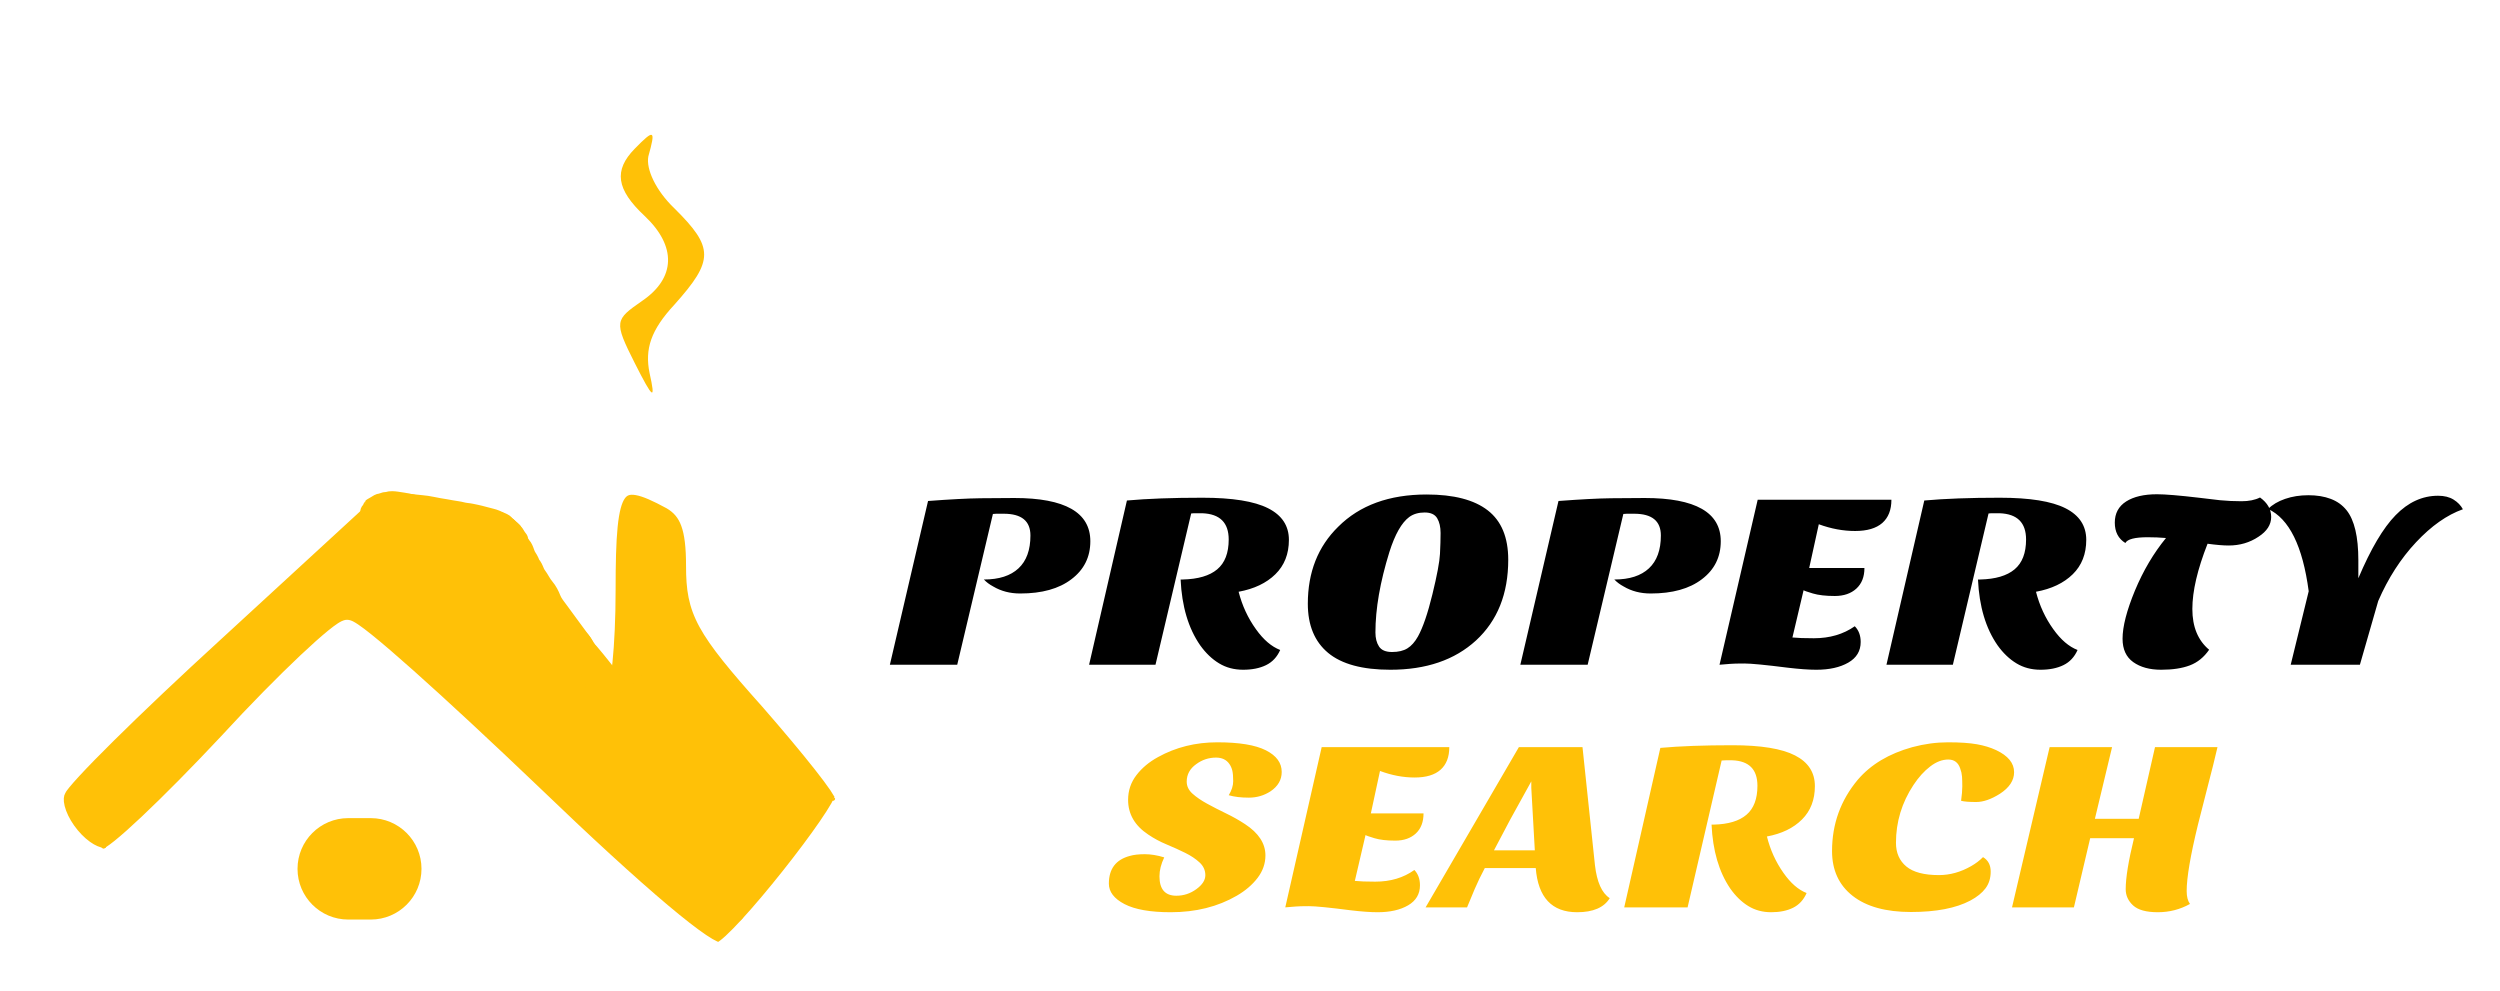 <svg width="580" height="230" viewBox="0 0 580 230" fill="none" xmlns="http://www.w3.org/2000/svg">
<g clip-path="url(#clip0_22_1633)">
<rect width="580" height="230" fill="white"/>
<g clip-path="url(#clip1_22_1633)" filter="url(#filter0_d_22_1633)">
<mask id="mask0_22_1633" style="mask-type:luminance" maskUnits="userSpaceOnUse" x="0" y="19" width="580" height="211">
<path d="M580 19H0V230H580V19Z" fill="white"/>
</mask>
<g mask="url(#mask0_22_1633)">
<path d="M580 19H0V230H580V19Z" fill="white"/>
<mask id="mask1_22_1633" style="mask-type:luminance" maskUnits="userSpaceOnUse" x="0" y="9" width="576" height="221">
<path d="M0.5 9.833H574.707V229.424H0.5V9.833Z" fill="white" stroke="white"/>
</mask>
<g mask="url(#mask1_22_1633)">
<path d="M147.253 30.51C142.364 35.51 142.939 39.922 149.554 46.099C157.032 53.157 156.744 60.511 148.979 65.805C142.652 70.216 142.364 70.51 147.253 80.216C151.567 88.746 152.143 89.04 150.705 82.57C149.554 76.981 150.992 72.57 156.457 66.687C165.66 56.393 165.66 53.452 156.457 44.334C152.143 40.216 149.842 35.216 150.417 32.275C152.143 26.098 151.855 25.804 147.253 30.51Z" fill="#FFC107"/>
<path d="M95.427 116.941L84.913 114.057L51.665 144.63L51.66 144.634C42.186 153.295 33.366 161.656 26.779 168.173C23.483 171.433 20.761 174.217 18.801 176.339C17.819 177.402 17.047 178.279 16.495 178.955C15.959 179.612 15.76 179.927 15.722 179.987C15.717 179.996 15.714 179.999 15.715 179.997L15.649 180.15L15.562 180.292C15.315 180.697 15.148 181.513 15.488 182.884C15.818 184.211 16.555 185.742 17.596 187.217C18.633 188.685 19.896 189.989 21.178 190.904C22.334 191.729 23.35 192.13 24.137 192.215C24.206 192.176 24.292 192.125 24.399 192.057C24.853 191.77 25.484 191.307 26.294 190.654C27.905 189.355 30.046 187.446 32.581 185.054C37.638 180.283 44.142 173.706 50.875 166.527C57.664 159.142 64.244 152.486 69.359 147.663C71.912 145.255 74.126 143.28 75.832 141.895C76.68 141.206 77.442 140.629 78.081 140.213C78.398 140.007 78.731 139.809 79.06 139.654C79.313 139.535 79.866 139.29 80.529 139.29C81.291 139.29 81.946 139.624 82.201 139.755C82.579 139.949 82.989 140.205 83.406 140.488C84.249 141.057 85.312 141.864 86.546 142.856C89.024 144.847 92.34 147.7 96.251 151.184C104.081 158.158 114.385 167.738 125.325 178.189L125.331 178.196C137.538 189.945 147.776 199.315 155.231 205.589C158.967 208.733 161.954 211.058 164.116 212.511C165.208 213.245 166.007 213.701 166.541 213.937C166.55 213.94 166.559 213.944 166.567 213.948C166.619 213.912 166.677 213.87 166.741 213.823C167.082 213.567 167.509 213.208 168.021 212.737C169.044 211.798 170.302 210.511 171.722 208.964C174.557 205.875 177.935 201.859 181.183 197.77C184.432 193.681 187.524 189.555 189.793 186.25C190.931 184.593 191.837 183.178 192.45 182.095C192.728 181.603 192.926 181.214 193.055 180.923C192.877 180.606 192.605 180.173 192.228 179.619C191.398 178.4 190.17 176.758 188.619 174.79C185.527 170.864 181.245 165.754 176.518 160.334C168.939 151.852 164.43 146.429 161.867 141.734C159.193 136.838 158.661 132.788 158.661 127.276C158.661 122.938 158.299 120.121 157.586 118.175C156.926 116.377 155.948 115.266 154.414 114.363C151.185 112.604 148.97 111.636 147.421 111.359C146.687 111.229 146.27 111.287 146.038 111.366C145.844 111.432 145.624 111.562 145.364 111.931C144.733 112.825 144.144 114.712 143.783 118.345C143.431 121.869 143.322 126.616 143.322 132.864C143.322 139.396 143.032 145.362 142.591 149.724C142.372 151.892 142.109 153.731 141.808 155.065C141.662 155.714 141.48 156.362 141.24 156.898C141.124 157.155 140.935 157.523 140.633 157.864C140.349 158.183 139.678 158.792 138.625 158.792C136.295 158.792 134.081 157.426 132.284 155.856C130.403 154.211 128.576 151.986 126.983 149.542C123.844 144.728 121.273 138.527 121.273 133.453C121.273 130.937 121.087 129.265 120.595 127.975C120.142 126.787 119.363 125.761 117.799 124.704C116.163 123.599 113.727 122.505 110.035 121.246C106.365 119.995 101.612 118.633 95.427 116.941ZM193.243 181.294C193.242 181.292 193.241 181.289 193.24 181.286C193.248 181.312 193.251 181.315 193.243 181.294Z" fill="#FFC107"/>
<path d="M23.941 192.312C23.941 192.313 23.95 192.31 23.969 192.301M95.427 116.941L84.913 114.057L51.665 144.63L51.66 144.634C42.186 153.295 33.366 161.656 26.779 168.173C23.483 171.433 20.761 174.217 18.801 176.339C17.819 177.402 17.047 178.279 16.495 178.955C15.959 179.612 15.76 179.927 15.722 179.987C15.717 179.996 15.714 179.999 15.715 179.997L15.649 180.15L15.562 180.292C15.315 180.697 15.148 181.513 15.488 182.884C15.818 184.211 16.555 185.742 17.596 187.217C18.633 188.685 19.896 189.989 21.178 190.904C22.334 191.729 23.35 192.13 24.137 192.215C24.206 192.176 24.292 192.125 24.399 192.057C24.853 191.77 25.484 191.307 26.294 190.654C27.905 189.355 30.046 187.446 32.581 185.054C37.638 180.283 44.142 173.706 50.875 166.527C57.664 159.142 64.244 152.486 69.359 147.663C71.912 145.255 74.126 143.28 75.832 141.895C76.68 141.206 77.442 140.629 78.081 140.213C78.398 140.007 78.731 139.809 79.06 139.654C79.313 139.535 79.866 139.29 80.529 139.29C81.291 139.29 81.946 139.624 82.201 139.755C82.579 139.949 82.989 140.205 83.406 140.488C84.249 141.057 85.312 141.864 86.546 142.856C89.024 144.847 92.34 147.7 96.251 151.184C104.081 158.158 114.385 167.738 125.325 178.189L125.331 178.196C137.538 189.945 147.776 199.315 155.231 205.589C158.967 208.733 161.954 211.058 164.116 212.511C165.208 213.245 166.007 213.701 166.541 213.937C166.55 213.94 166.559 213.944 166.567 213.948C166.619 213.912 166.677 213.87 166.741 213.823C167.082 213.567 167.509 213.208 168.021 212.737C169.044 211.798 170.302 210.511 171.722 208.964C174.557 205.875 177.935 201.859 181.183 197.77C184.432 193.681 187.524 189.555 189.793 186.25C190.931 184.593 191.837 183.178 192.45 182.095C192.728 181.603 192.926 181.214 193.055 180.923C192.877 180.606 192.605 180.173 192.228 179.619C191.398 178.4 190.17 176.758 188.619 174.79C185.527 170.864 181.245 165.754 176.518 160.334C168.939 151.852 164.43 146.429 161.867 141.734C159.193 136.838 158.661 132.788 158.661 127.276C158.661 122.938 158.299 120.121 157.586 118.175C156.926 116.377 155.948 115.266 154.414 114.363C151.185 112.604 148.97 111.636 147.421 111.359C146.687 111.229 146.27 111.287 146.038 111.366C145.844 111.432 145.624 111.562 145.364 111.931C144.733 112.825 144.144 114.712 143.783 118.345C143.431 121.869 143.322 126.616 143.322 132.864C143.322 139.396 143.032 145.362 142.591 149.724C142.372 151.892 142.109 153.731 141.808 155.065C141.662 155.714 141.48 156.362 141.24 156.898C141.124 157.155 140.935 157.523 140.633 157.864C140.349 158.183 139.678 158.792 138.625 158.792C136.295 158.792 134.081 157.426 132.284 155.856C130.403 154.211 128.576 151.986 126.983 149.542C123.844 144.728 121.273 138.527 121.273 133.453C121.273 130.937 121.087 129.265 120.595 127.975C120.142 126.787 119.363 125.761 117.799 124.704C116.163 123.599 113.727 122.505 110.035 121.246C106.365 119.995 101.612 118.633 95.427 116.941ZM193.243 181.294C193.242 181.292 193.241 181.289 193.24 181.286C193.248 181.312 193.251 181.315 193.243 181.294Z" stroke="#FFC107"/>
<path d="M69.025 197.571V197.571C69.025 204.068 74.293 209.336 80.791 209.336H83.406H86.02C92.518 209.336 97.786 204.068 97.786 197.571V197.571V197.571C97.786 191.073 92.519 185.806 86.021 185.806H83.406H80.79C74.293 185.806 69.025 191.073 69.025 197.571V197.571Z" fill="#FFC107"/>
<path d="M145.157 117.003C144.273 117.102 144.625 119.289 144.625 119.937C144.625 121.075 144.448 122.106 144.448 123.226C144.448 124.323 143.917 125.412 143.917 126.516C143.917 127.583 143.917 128.65 143.917 129.717C143.917 130.616 144.271 131.538 144.271 132.472C144.271 133.481 144.448 134.476 144.448 135.406C144.448 137.581 144.271 139.568 144.271 141.718" stroke="#FFC107" stroke-linecap="square"/>
<path d="M165.571 212.663C165.127 212.574 164.7 211.859 164.449 211.534C164.13 211.122 163.827 210.578 163.398 210.275C162.894 209.919 162.517 209.332 162.097 208.887C161.923 208.702 161.703 208.562 161.554 208.371C161.452 208.239 161.256 208.047 161.118 207.951C160.904 207.802 160.768 207.614 160.589 207.435C160.416 207.26 160.164 207.108 160.039 206.889C159.974 206.775 159.725 206.603 159.621 206.498C159.422 206.298 159.125 206.174 158.895 206.014C158.674 205.861 158.54 205.674 158.302 205.548C158.103 205.442 157.777 205.196 157.655 205.014C157.545 204.848 157.194 204.66 157.019 204.562C156.736 204.401 156.525 204.134 156.258 203.948C155.186 203.203 154.182 202.232 153.235 201.316C153.029 201.116 152.766 200.812 152.513 200.67C152.312 200.558 152.183 200.3 151.966 200.204C151.731 200.099 151.501 199.753 151.291 199.587C150.996 199.355 150.751 199.064 150.44 198.848C150.181 198.668 149.925 198.466 149.697 198.253C149.436 198.01 149.112 197.858 148.843 197.622C148.359 197.197 147.808 196.84 147.288 196.46C146.86 196.146 146.461 195.736 146.045 195.395C145.79 195.185 145.503 194.964 145.28 194.72C145.119 194.544 144.771 194.214 144.551 194.121C144.364 194.042 144.112 193.709 143.958 193.555C143.773 193.369 143.576 193.211 143.411 193.009C143.04 192.554 142.569 192.16 142.157 191.747C141.427 191.014 140.724 190.259 139.969 189.581C139.149 188.844 138.179 188.271 137.396 187.486C137.063 187.151 136.678 186.894 136.335 186.55C135.943 186.156 135.549 185.805 135.145 185.42C134.715 185.01 134.275 184.619 133.855 184.197C133.672 184.014 133.447 183.811 133.244 183.645C133.069 183.501 132.875 183.259 132.701 183.146C132.356 182.922 131.959 182.485 131.708 182.16C131.566 181.978 131.361 181.816 131.189 181.644C131.037 181.491 130.691 181.298 130.593 181.13C130.366 180.744 129.893 180.471 129.581 180.159C129.29 179.866 128.987 179.591 128.698 179.301C128.55 179.153 128.362 179.036 128.212 178.885C128.125 178.797 127.863 178.631 127.812 178.541C127.708 178.359 127.269 177.95 127.104 177.867" stroke="#FFC107" stroke-linecap="square"/>
<path d="M166.021 210.865C167.597 210.865 168.234 208.658 169.444 207.714C169.929 207.336 170.407 206.858 170.715 206.333C170.913 205.996 171.393 205.751 171.556 205.383C171.867 204.682 172.498 203.442 173.086 202.97C173.456 202.674 173.594 202.168 173.96 201.882C174.296 201.621 174.663 201.306 174.874 200.924C175.301 200.153 176.201 199.723 176.623 198.877C177.328 197.461 178.578 196.018 179.746 194.962C180.716 194.086 182.083 193.016 182.627 191.787C182.96 191.034 183.591 190.338 183.8 189.603C183.889 189.29 184.476 189.145 184.521 188.79C184.549 188.557 184.983 188.189 185.103 187.978C185.91 186.56 186.932 185.253 187.984 184.08C188.489 183.516 189.098 182.86 189.441 182.212C189.754 181.616 190.341 181.201 190.638 180.603" stroke="#FFC107" stroke-linecap="square"/>
<path d="M168.353 211.303C168.942 210.777 169.677 210.417 170.279 209.874C170.814 209.39 171.656 209.205 171.994 208.526" stroke="#FFC107" stroke-linecap="square"/>
<path d="M170.828 208.526C170.88 208.003 171.778 206.633 172.204 206.366C172.518 206.168 172.993 205.617 173.191 205.31C173.335 205.086 173.522 204.968 173.742 204.839C173.94 204.721 173.917 204.399 174.114 204.286C174.724 203.936 175.278 203.147 175.602 202.532C175.881 202.004 176.164 201.254 176.573 200.843C177.535 199.877 178.273 198.65 179.244 197.675C180.219 196.697 180.859 195.42 181.72 194.459C182.282 193.832 182.546 192.944 183.096 192.331C183.453 191.933 184.097 191.264 184.237 190.772C184.291 190.582 184.695 190.229 184.811 190.025C184.996 189.701 185.23 189.438 185.426 189.083C185.548 188.864 185.925 188.216 186.122 188.092C186.365 187.94 186.419 187.5 186.632 187.328C186.752 187.232 187.096 186.697 187.134 186.524C187.204 186.208 187.584 185.912 187.79 185.647C188.235 185.073 188.64 184.298 189.149 183.787C189.61 183.325 190.18 182.533 190.493 181.985C190.762 181.511 190.891 180.55 191.366 180.311" stroke="#FFC107" stroke-linecap="square"/>
<path d="M189.788 178.794C189.788 178.376 189.672 177.791 189.407 177.449C189.125 177.085 188.981 176.557 188.692 176.234C188.181 175.664 188.031 174.906 187.535 174.38C187.384 174.219 187.423 173.956 187.261 173.794C187.128 173.66 186.989 173.522 186.892 173.351C186.67 172.96 186.441 172.565 186.141 172.227C185.763 171.8 185.336 170.962 184.854 170.72" stroke="#FFC107" stroke-linecap="square"/>
<path d="M184.639 173.196C184.246 173.117 184.129 172.615 183.829 172.442C183.594 172.308 183.258 171.917 183.054 171.712C182.649 171.306 182.177 170.872 181.695 170.564C181.438 170.4 181.036 170.183 180.885 169.918C180.745 169.673 180.511 169.464 180.372 169.212C180.23 168.956 180.203 168.551 180.026 168.351C179.654 167.93 179.618 167.103 179.335 166.574C179.057 166.055 178.733 165.33 178.31 164.906C177.859 164.453 177.378 163.996 177.016 163.452C176.641 162.887 176.117 162.166 175.628 161.675C175.347 161.394 175.162 161.067 174.925 160.76C174.668 160.429 174.246 160.158 174.126 159.737C173.914 158.992 173.154 158.351 172.839 157.638C172.592 157.082 172.075 156.436 171.658 155.969C171.298 155.565 170.846 154.967 170.586 154.509C170.246 153.913 169.659 153.344 169.191 152.847C168.93 152.569 168.737 152.224 168.494 151.926C168.278 151.66 167.955 151.342 167.797 151.064C167.422 150.406 166.694 149.862 166.426 149.162C166.219 148.622 165.674 148.177 165.305 147.757C165.041 147.456 164.842 147.06 164.578 146.77C164.165 146.314 163.664 145.736 163.398 145.202" stroke="#FFC107" stroke-linecap="square"/>
<path d="M145.757 143.877C145.092 143.877 144.152 144.85 144.152 145.488C144.152 146.264 144.523 146.961 144.523 147.718C144.523 149.49 143.412 151.082 143.412 152.86C143.412 153.685 142.845 154.42 142.794 155.275C142.776 155.599 142.475 156.076 142.417 156.453C142.351 156.884 142.054 157.402 142.054 157.815C142.054 158.571 141.483 159.676 141.162 160.355C140.934 160.838 140.645 161.27 140.422 161.717C140.263 162.035 139.832 162.06 139.832 162.461" stroke="#FFC107" stroke-linecap="square"/>
<path d="M160.694 145.488C160.694 143.561 159.83 141.856 159.83 139.913C159.83 139.48 159.583 139.157 159.583 138.736C159.583 138.497 159.451 137.577 159.274 137.435C158.967 137.189 159.022 136.604 158.781 136.314C158.578 136.07 158.348 135.332 158.348 135.02C158.348 134.589 157.995 134.146 157.978 133.691C157.962 133.261 157.754 132.748 157.731 132.356C157.678 131.443 157.484 130.698 157.484 129.727C157.484 128.733 157.361 127.74 157.361 126.719C157.361 125.775 157.731 124.934 157.731 123.994C157.731 123.548 157.855 123.152 157.855 122.693C157.855 122.388 157.89 121.715 157.704 121.481C157.471 121.189 157.474 120.841 157.299 120.525C157.172 120.294 156.867 119.663 156.867 119.41C156.867 117.957 154.939 116.871 153.905 116.223C153.229 115.799 152.8 114.987 151.998 114.757C151.684 114.667 151.373 114.268 151.004 114.268C150.667 114.268 150.319 113.896 149.893 113.896C149.1 113.896 148.219 113.649 147.362 113.649C146.606 113.649 145.634 114.34 145.634 115.135" stroke="#FFC107" stroke-linecap="square"/>
<path d="M127.109 176.7C125.799 176.081 124.376 175.514 123.233 174.622C122.973 174.418 122.591 174.156 122.306 173.972C122.028 173.793 121.767 173.595 121.497 173.392C121.186 173.157 120.927 172.792 120.597 172.597C120.175 172.348 119.879 171.903 119.457 171.653C119.123 171.456 118.727 171.057 118.444 170.772C118.195 170.522 117.831 170.163 117.666 169.874C117.546 169.662 116.939 168.857 116.689 168.857" stroke="#FFC107" stroke-linecap="square"/>
<path d="M118.888 169.919C118.458 169.487 118.021 169.058 117.622 168.658C117.189 168.223 116.348 167.966 116.039 167.423C115.908 167.194 115.542 166.897 115.324 166.733C115.089 166.556 114.928 166.227 114.732 165.997C114.352 165.553 113.895 164.848 113.393 164.568C112.869 164.276 112.502 163.714 111.969 163.447C111.34 163.131 110.875 162.403 110.259 162.094C109.99 161.959 109.669 161.613 109.476 161.377C109.162 160.991 108.684 160.75 108.323 160.424C107.811 159.961 107.247 159.528 106.74 159.071C105.558 158.003 104.188 157.236 102.968 156.234C102.641 155.965 102.302 155.743 102.001 155.458C101.864 155.329 101.553 155.165 101.386 155.068C101.236 154.981 101.165 154.845 101.019 154.764C100.703 154.587 100.477 154.262 100.165 154.087C99.797 153.882 99.365 153.594 99.066 153.293C98.786 153.013 98.415 152.786 98.175 152.476C98.006 152.259 97.68 152.099 97.542 151.863C97.204 151.287 96.422 151.034 96.112 150.475C95.976 150.229 95.632 150.105 95.525 149.862C95.439 149.667 95.111 149.407 94.937 149.267C94.402 148.838 93.787 148.235 93.164 147.86" stroke="#FFC107" stroke-linecap="square"/>
<g filter="url(#filter1_d_22_1633)">
<g filter="url(#filter2_d_22_1633)">
<path d="M277.07 176.491C277.757 175.365 278.101 174.277 278.101 173.227C278.101 172.176 278.032 171.361 277.897 170.78C277.754 170.194 277.525 169.677 277.21 169.232C276.523 168.252 275.493 167.762 274.12 167.762C272.424 167.762 270.889 168.27 269.516 169.285C268.049 170.334 267.316 171.687 267.316 173.341C267.316 174.391 267.763 175.321 268.658 176.13C269.552 176.934 270.686 177.711 272.059 178.462C273.433 179.213 274.896 179.964 276.448 180.715C278.008 181.466 279.474 182.293 280.848 183.196C284.003 185.261 285.58 187.681 285.58 190.455C285.58 192.333 284.976 194.069 283.766 195.665C282.55 197.26 280.937 198.642 278.927 199.809C274.527 202.36 269.419 203.637 263.603 203.637C258.889 203.637 255.319 203.009 252.894 201.753C250.469 200.492 249.256 198.905 249.256 196.993C249.256 193.573 250.88 191.432 254.128 190.57C255.043 190.306 256.199 190.174 257.594 190.174C258.996 190.174 260.498 190.42 262.101 190.913C261.364 192.45 260.995 193.913 260.995 195.304C260.995 198.307 262.301 199.809 264.913 199.809C266.608 199.809 268.153 199.301 269.548 198.287C270.943 197.272 271.641 196.193 271.641 195.048C271.641 193.905 271.193 192.919 270.299 192.092C269.412 191.265 268.303 190.523 266.973 189.866C265.642 189.209 264.211 188.561 262.68 187.921C261.149 187.288 259.718 186.519 258.388 185.616C255.276 183.551 253.72 180.867 253.72 177.565C253.72 175.423 254.36 173.517 255.641 171.845C256.921 170.173 258.592 168.775 260.652 167.648C264.773 165.36 269.362 164.216 274.42 164.216C279.485 164.216 283.241 164.835 285.688 166.073C288.134 167.311 289.357 168.983 289.357 171.088C289.357 172.924 288.488 174.426 286.75 175.594C285.24 176.568 283.57 177.054 281.738 177.054C279.907 177.054 278.351 176.866 277.07 176.491ZM320.134 193.834C320.999 194.738 321.432 195.923 321.432 197.389C321.432 199.413 320.516 200.962 318.685 202.035C316.854 203.103 314.496 203.637 311.613 203.637C309.968 203.637 307.886 203.487 305.368 203.188C300.417 202.548 297.187 202.229 295.678 202.229C294.168 202.229 293.117 202.258 292.523 202.317C291.929 202.37 291.15 202.434 290.184 202.51L298.629 165.342H328.236C328.236 167.63 327.559 169.375 326.208 170.578C324.855 171.781 322.852 172.382 320.198 172.382C317.544 172.382 314.865 171.874 312.16 170.86L310.036 180.715H322.258C322.258 182.703 321.665 184.252 320.477 185.361C319.282 186.469 317.691 187.024 315.702 187.024C313.706 187.024 312.092 186.836 310.862 186.461C309.624 186.085 308.938 185.842 308.802 185.73L306.323 196.369C307.425 196.486 309.005 196.545 311.066 196.545C314.593 196.545 317.615 195.641 320.134 193.834ZM357.907 203.637C352.04 203.637 348.835 200.219 348.292 193.385H336.477C335.561 195.116 334.781 196.732 334.138 198.234L332.356 202.51H322.741L344.375 165.342H359.14L362.027 192.708C362.485 196.65 363.629 199.205 365.461 200.372C364.13 202.548 361.612 203.637 357.907 203.637ZM342.379 182.123L338.602 189.277H348.077L347.261 174.802V173.279L342.379 182.123ZM383.521 202.51H368.82L377.201 165.51C381.737 165.099 387.309 164.894 393.919 164.894C400.537 164.894 405.38 165.683 408.449 167.261C411.518 168.833 413.053 171.206 413.053 174.379C413.053 177.553 412.055 180.134 410.059 182.123C408.07 184.111 405.359 185.425 401.925 186.065C402.705 189.18 403.985 191.995 405.766 194.512C407.419 196.876 409.207 198.433 411.132 199.184C410.445 200.762 409.401 201.9 407.999 202.598C406.603 203.29 404.912 203.637 402.923 203.637C400.927 203.637 399.152 203.158 397.6 202.202C396.04 201.246 394.642 199.885 393.405 198.119C390.8 194.289 389.359 189.353 389.08 183.31H389.563C392.953 183.234 395.494 182.472 397.182 181.023C398.877 179.58 399.725 177.339 399.725 174.3C399.725 170.505 397.779 168.534 393.887 168.387H392.374C391.967 168.387 391.648 168.405 391.419 168.44L383.521 202.51ZM452.06 190.851C453.247 191.567 453.841 192.685 453.841 194.204C453.841 195.723 453.44 197.02 452.639 198.093C451.838 199.16 450.661 200.108 449.109 200.935C445.768 202.701 441.178 203.584 435.341 203.584C429.503 203.584 424.993 202.334 421.809 199.835C418.625 197.336 417.034 193.872 417.034 189.443C417.034 183.172 419.026 177.656 423.011 172.892C426.03 169.361 430.24 166.844 435.642 165.342C438.438 164.592 441.21 164.216 443.958 164.216C446.705 164.216 448.926 164.366 450.622 164.665C452.31 164.964 453.798 165.416 455.086 166.02C457.876 167.334 459.271 169.041 459.271 171.141C459.271 173.059 458.173 174.731 455.976 176.157C453.959 177.43 452.127 178.066 450.482 178.066C448.83 178.066 447.66 177.972 446.973 177.785C447.159 176.435 447.252 175.321 447.252 174.441C447.252 173.555 447.23 172.793 447.188 172.153C447.138 171.519 446.998 170.901 446.769 170.297C446.312 168.906 445.385 168.211 443.99 168.211C442.595 168.211 441.2 168.748 439.805 169.821C438.403 170.889 437.108 172.323 435.92 174.124C433.216 178.219 431.864 182.689 431.864 187.534C431.864 189.857 432.665 191.687 434.268 193.025C435.87 194.356 438.389 195.022 441.822 195.022C444.39 195.022 446.887 194.327 449.312 192.937C450.364 192.338 451.28 191.643 452.06 190.851ZM485.162 198.287C485.162 195.659 485.805 191.716 487.085 186.461H476.923L473.146 202.51H458.788L467.512 165.342H481.999L478.017 181.955H488.178L491.96 165.342H506.455C505.812 168.123 505.079 171.071 504.255 174.186L501.915 183.363C500.175 190.496 499.308 195.62 499.308 198.736C499.308 200.014 499.562 201.009 500.07 201.718C497.779 202.997 495.296 203.637 492.611 203.637C489.937 203.637 488.024 203.111 486.883 202.061C485.738 201.011 485.162 199.753 485.162 198.287Z" fill="#FFC107"/>
</g>
</g>
</g>
<path d="M159.062 155.764C158.915 155.633 158.708 155.476 158.5 155.464C158.456 155.462 158.392 155.431 158.351 155.412C158.305 155.392 158.237 155.385 158.19 155.372C158.146 155.359 158.064 155.347 158.028 155.318C157.988 155.287 157.873 155.284 157.845 155.249C157.801 155.194 157.68 155.189 157.619 155.155C157.526 155.103 157.416 155.094 157.321 155.048C157.175 154.979 157.012 154.939 156.861 154.883C156.756 154.846 156.652 154.796 156.544 154.772C156.476 154.757 156.367 154.714 156.305 154.678C156.125 154.57 155.889 154.557 155.706 154.453C155.621 154.404 155.47 154.351 155.374 154.341C155.275 154.33 155.183 154.263 155.083 154.248C154.987 154.233 154.888 154.189 154.793 154.162C154.641 154.12 154.468 154.075 154.325 154.007C154.251 153.972 154.144 153.96 154.081 153.91C154.023 153.863 153.902 153.864 153.857 153.806C153.842 153.788 153.796 153.781 153.773 153.778C153.742 153.772 153.702 153.731 153.665 153.718C153.602 153.696 153.53 153.658 153.463 153.648C153.323 153.629 153.188 153.543 153.052 153.535C152.933 153.528 152.807 153.422 152.685 153.422C152.64 153.422 152.539 153.398 152.499 153.376C152.444 153.345 152.379 153.35 152.321 153.325C152.221 153.28 152.126 153.233 152.021 153.198" stroke="white" stroke-width="0.1"/>
<path d="M142.585 152.823C142.605 152.821 142.671 152.694 142.677 152.664C142.687 152.624 142.739 152.587 142.755 152.534C142.768 152.488 142.819 152.452 142.847 152.403C142.87 152.364 142.933 152.309 142.969 152.28C143.004 152.252 143.024 152.179 143.062 152.149C143.101 152.118 143.131 152.089 143.165 152.046C143.239 151.954 143.346 151.89 143.437 151.84C143.543 151.781 143.675 151.759 143.769 151.684C143.834 151.633 143.995 151.531 144.083 151.531C144.141 151.531 144.193 151.474 144.252 151.474C144.298 151.474 144.394 151.461 144.439 151.441C144.493 151.417 144.585 151.44 144.645 151.437C144.7 151.434 144.767 151.418 144.832 151.418" stroke="white" stroke-width="0.1"/>
<path d="M142.678 152.598C142.759 152.598 142.841 152.478 142.898 152.426C142.985 152.348 143.093 152.267 143.165 152.177C143.29 152.02 143.442 151.896 143.623 151.793C143.721 151.736 143.806 151.67 143.904 151.615C143.943 151.593 144.04 151.588 144.064 151.559C144.074 151.546 144.228 151.512 144.251 151.512C144.355 151.512 144.499 151.485 144.598 151.457C144.65 151.442 144.712 151.437 144.766 151.437C144.818 151.437 144.868 151.4 144.925 151.4" stroke="white" stroke-width="0.1"/>
<path d="M142.791 152.617C142.841 152.611 142.882 152.522 142.907 152.49C142.951 152.435 143.006 152.398 143.049 152.351C143.093 152.302 143.141 152.257 143.188 152.209C143.207 152.19 143.222 152.162 143.24 152.14C143.247 152.131 143.294 152.079 143.307 152.075C143.369 152.057 143.423 151.974 143.474 151.934C143.528 151.893 143.63 151.871 143.671 151.821C143.714 151.767 143.787 151.754 143.831 151.709C143.881 151.66 143.996 151.61 144.064 151.587" stroke="white" stroke-width="0.1"/>
<path d="M145.244 151.586C145.244 151.481 144.635 151.512 144.532 151.512C144.404 151.512 144.28 151.53 144.149 151.53C144.084 151.53 144.036 151.538 143.98 151.551C143.94 151.559 143.775 151.602 143.765 151.624" stroke="white" stroke-width="0.1"/>
<path d="M145.618 151.699C145.554 151.695 145.483 151.641 145.422 151.623C145.375 151.61 145.313 151.568 145.262 151.568C145.122 151.568 144.989 151.512 144.841 151.512C144.538 151.512 144.236 151.512 143.933 151.512" stroke="white" stroke-width="0.1"/>
<path d="M157.322 156.416H158.145" stroke="#FFC107" stroke-width="0.1"/>
<path d="M155.105 156.226H157.829" stroke="#FFC107" stroke-width="0.1"/>
<path d="M151.049 153.819H152.099" stroke="#FFC107" stroke-width="0.1"/>
<path d="M151.647 153.591C151.568 153.591 151.476 153.552 151.404 153.52C151.363 153.502 151.315 153.512 151.273 153.493C151.233 153.476 151.162 153.464 151.119 153.46C151.005 153.451 150.824 153.406 150.726 153.348C150.663 153.31 150.578 153.313 150.509 153.287C150.455 153.267 150.397 153.235 150.337 153.235" stroke="#FFC107" stroke-width="0.1"/>
<path d="M152.246 153.928C152.093 153.873 151.945 153.788 151.797 153.723C151.695 153.676 151.589 153.638 151.489 153.591C151.441 153.568 151.361 153.519 151.31 153.516C151.223 153.511 151.133 153.432 151.048 153.404C150.917 153.36 150.781 153.347 150.651 153.306C150.453 153.244 150.245 153.217 150.037 153.217" stroke="#FFC107" stroke-width="0.1"/>
<path d="M153.501 154.341C153.389 154.264 153.283 154.208 153.155 154.162C153.022 154.114 152.855 154.069 152.733 154.002C152.598 153.928 152.423 153.872 152.274 153.827C152.132 153.783 152 153.716 151.864 153.656C151.708 153.587 151.548 153.548 151.389 153.489C151.275 153.447 151.144 153.396 151.025 153.371C150.706 153.302 150.406 153.217 150.074 153.217" stroke="#FFC107" stroke-width="0.1"/>
<path d="M158.519 156.195C158.497 156.095 158.247 156.045 158.171 155.997C158.035 155.91 157.878 155.897 157.732 155.839" stroke="#FFC107" stroke-width="0.1"/>
<path d="M159.192 156.532C159.103 156.523 158.968 156.441 158.889 156.397C158.798 156.347 158.694 156.33 158.603 156.279C158.46 156.2 158.31 156.116 158.155 156.066C158.037 156.028 157.873 155.97 157.751 155.97" stroke="#FFC107" stroke-width="0.1"/>
<path d="M159.174 156.457C159.045 156.359 158.905 156.283 158.752 156.223C158.614 156.169 158.495 156.084 158.35 156.045C158.26 156.021 158.18 155.97 158.088 155.97" stroke="#FFC107" stroke-width="0.1"/>
<path d="M149.7 152.992C149.637 152.992 149.565 152.952 149.504 152.935C149.44 152.916 149.365 152.897 149.298 152.879C149.168 152.841 149.013 152.785 148.868 152.785C148.715 152.785 148.566 152.711 148.408 152.711C148.252 152.711 148.09 152.636 147.94 152.636C147.853 152.636 147.774 152.58 147.686 152.58C147.586 152.58 147.497 152.516 147.398 152.504C147.279 152.489 147.148 152.433 147.031 152.402C146.919 152.372 146.805 152.36 146.694 152.335C146.48 152.287 146.261 152.277 146.044 152.238C145.853 152.204 145.644 152.167 145.45 152.167C145.367 152.167 145.283 152.186 145.206 152.186" stroke="#FFC107" stroke-width="0.1"/>
<path d="M149.868 153.067C149.851 153.01 149.743 152.991 149.699 152.954C149.654 152.916 149.589 152.916 149.54 152.889C149.499 152.866 149.428 152.842 149.381 152.842C149.321 152.842 149.278 152.796 149.222 152.787C149.049 152.76 148.879 152.712 148.706 152.683C148.463 152.642 148.217 152.611 147.978 152.551C147.875 152.526 147.756 152.512 147.65 152.504C147.544 152.495 147.44 152.452 147.332 152.448C147.088 152.442 146.833 152.353 146.591 152.313C146.341 152.271 146.076 152.176 145.824 152.167C145.654 152.161 145.491 152.13 145.32 152.13C145.232 152.13 145.144 152.13 145.056 152.13" stroke="#FFC107" stroke-width="0.1"/>
<path d="M145.618 152.168C145.61 152.096 145.374 152.111 145.318 152.111" stroke="#FFC107" stroke-width="0.1"/>
<path d="M145.73 152.167C145.647 152.092 145.444 152.055 145.338 152.055C145.187 152.055 145.04 152.036 144.888 152.036" stroke="#FFC107" stroke-width="0.1"/>
<path d="M166.655 166.518C166.655 165.043 163.335 163.197 162.33 162.191C161.491 161.352 158.868 159.728 158.725 158.585C158.527 157.003 155.39 155.78 154.039 155.7C152.269 155.596 150.223 155.34 148.271 155.34" stroke="#FFC107" stroke-width="3" stroke-linecap="round"/>
</g>
<path d="M159.396 155.82C158.875 155.705 158.301 155.531 157.899 155.297C157.716 155.19 157.517 155.094 157.303 155.007C157.079 154.916 156.919 154.785 156.7 154.692C156.332 154.536 156.002 154.37 155.605 154.239C155.368 154.162 155.102 154.116 154.881 154.026C154.563 153.897 154.175 153.837 153.844 153.722C153.641 153.652 153.452 153.57 153.246 153.503C153.045 153.438 152.827 153.397 152.629 153.331C152.458 153.274 152.279 153.223 152.097 153.181C151.97 153.152 151.853 153.116 151.718 153.1C151.673 153.095 151.64 153.092 151.62 153.069" stroke="#FFC107" stroke-width="3" stroke-linecap="round"/>
<path d="M146.211 151.564C146.073 151.544 145.914 151.458 145.789 151.415C145.648 151.368 145.475 151.333 145.313 151.322C145.052 151.304 144.852 151.27 144.598 151.328C144.423 151.367 144.101 151.351 143.994 151.458C143.919 151.533 143.787 151.584 143.734 151.667C143.683 151.748 143.53 151.808 143.504 151.892C143.48 151.97 143.394 152.073 143.312 152.134C143.157 152.25 143.012 152.453 143.012 152.598" stroke="#FFC107" stroke-width="3" stroke-linecap="round"/>
<path d="M24.123 192.089C24.123 192.094 24.108 192.107 24.1 192.111C24.092 192.116 24.085 192.122 24.08 192.128C24.076 192.134 24.072 192.14 24.067 192.146C24.065 192.149 24.059 192.156 24.058 192.159C24.057 192.164 24.049 192.168 24.047 192.172C24.046 192.174 24.041 192.176 24.04 192.178C24.039 192.18 24.039 192.182 24.037 192.184C24.029 192.192 24.024 192.203 24.02 192.212C24.016 192.22 24.007 192.231 24.018 192.238C24.024 192.241 24.033 192.241 24.038 192.244C24.042 192.247 24.055 192.245 24.061 192.248C24.067 192.251 24.079 192.252 24.082 192.255C24.084 192.258 24.094 192.263 24.098 192.263C24.112 192.264 24.117 192.276 24.127 192.28" stroke="#FFC107" stroke-linecap="round"/>
<path d="M23.993 192.259C23.992 192.267 23.991 192.272 23.998 192.279C24.002 192.283 24.009 192.286 24.015 192.29C24.024 192.295 24.037 192.301 24.052 192.301C24.073 192.301 24.057 192.316 24.07 192.322C24.075 192.324 24.078 192.33 24.078 192.333C24.078 192.341 24.078 192.342 24.064 192.342" stroke="#FFC107" stroke-linecap="round"/>
<path d="M235.322 111.537C247.079 111.537 252.958 114.88 252.958 121.566C252.958 125.24 251.491 128.18 248.559 130.388C245.679 132.589 241.72 133.69 236.682 133.69C234.336 133.69 232.25 133.148 230.423 132.063C229.557 131.601 228.837 131.061 228.264 130.444C231.77 130.444 234.446 129.582 236.292 127.858C238.138 126.139 239.061 123.599 239.061 120.237C239.061 116.87 236.998 115.186 232.873 115.186H231.143C230.857 115.186 230.594 115.205 230.353 115.243L222.076 150.221H206.45L215.307 112.23C220.44 111.843 224.495 111.631 227.474 111.593C230.447 111.555 233.063 111.537 235.322 111.537ZM268.073 150.221H252.668L261.445 112.117C266.197 111.687 272.039 111.472 278.97 111.472C285.908 111.472 290.984 112.286 294.196 113.913C297.415 115.535 299.025 117.981 299.025 121.252C299.025 124.517 297.979 127.176 295.886 129.227C293.8 131.274 290.957 132.627 287.358 133.287C288.178 136.494 289.521 139.394 291.387 141.988C293.12 144.421 294.993 146.024 297.005 146.797C296.285 148.425 295.193 149.595 293.726 150.31C292.267 151.024 290.494 151.381 288.408 151.381C286.315 151.381 284.455 150.887 282.829 149.899C281.196 148.916 279.73 147.514 278.431 145.694C275.698 141.752 274.188 136.668 273.902 130.444H274.401C277.954 130.363 280.616 129.579 282.389 128.091C284.169 126.604 285.058 124.294 285.058 121.163C285.058 117.259 283.019 115.229 278.94 115.073H277.351C276.924 115.073 276.591 115.092 276.351 115.129L268.073 150.221ZM303.414 136.067C303.414 128.758 305.763 122.804 310.461 118.207C315.454 113.218 322.292 110.723 330.976 110.723C337.268 110.723 341.996 111.95 345.162 114.405C348.328 116.859 349.911 120.677 349.911 125.86C349.911 133.75 347.415 139.995 342.423 144.598C337.484 149.12 330.863 151.381 322.559 151.381C316.08 151.381 311.268 150.076 308.122 147.466C304.983 144.856 303.414 141.056 303.414 136.067ZM322.339 124.064C320.179 131.024 319.099 137.248 319.099 142.737C319.099 144.053 319.376 145.135 319.929 145.984C320.482 146.837 321.492 147.265 322.958 147.265C324.418 147.265 325.604 146.983 326.517 146.419C327.431 145.86 328.247 144.942 328.967 143.663C330.12 141.58 331.236 138.323 332.315 133.892C333.395 129.466 333.982 126.335 334.075 124.499C334.169 122.662 334.215 121.048 334.215 119.657C334.215 118.261 333.952 117.119 333.426 116.233C332.899 115.342 331.929 114.896 330.516 114.896C329.097 114.896 327.907 115.245 326.947 115.943C325.174 117.259 323.638 119.966 322.339 124.064ZM381.582 111.537C393.339 111.537 399.217 114.88 399.217 121.566C399.217 125.24 397.754 128.18 394.828 130.388C391.95 132.589 387.991 133.69 382.952 133.69C380.599 133.69 378.51 133.148 376.684 132.063C375.824 131.601 375.104 131.061 374.524 130.444C378.03 130.444 380.706 129.582 382.552 127.858C384.398 126.139 385.321 123.599 385.321 120.237C385.321 116.87 383.259 115.186 379.133 115.186H377.404C377.117 115.186 376.854 115.205 376.614 115.243L368.336 150.221H352.72L361.568 112.23C366.706 111.843 370.762 111.631 373.734 111.593C376.714 111.555 379.33 111.537 381.582 111.537ZM430.309 141.287C431.222 142.216 431.679 143.435 431.679 144.945C431.679 147.033 430.719 148.628 428.799 149.729C426.88 150.831 424.41 151.381 421.391 151.381C419.659 151.381 417.472 151.225 414.833 150.914C409.654 150.258 406.272 149.931 404.686 149.931C403.106 149.931 402.003 149.961 401.377 150.02C400.75 150.079 399.934 150.146 398.928 150.221L407.785 111.939H438.807C438.807 114.297 438.1 116.096 436.687 117.337C435.267 118.572 433.168 119.19 430.389 119.19C427.603 119.19 424.794 118.669 421.961 117.627L419.732 127.777H432.549C432.549 129.824 431.922 131.419 430.669 132.562C429.422 133.701 427.756 134.27 425.67 134.27C423.584 134.27 421.891 134.077 420.591 133.69C419.299 133.304 418.579 133.051 418.432 132.933L415.843 143.897C416.996 144.015 418.652 144.074 420.811 144.074C424.504 144.074 427.67 143.145 430.309 141.287ZM453.063 150.221H437.657L446.435 112.117C451.187 111.687 457.028 111.472 463.96 111.472C470.898 111.472 475.973 112.286 479.185 113.913C482.407 115.535 484.012 117.981 484.012 121.252C484.012 124.517 482.967 127.176 480.877 129.227C478.788 131.274 475.946 132.627 472.348 133.287C473.167 136.494 474.51 139.394 476.376 141.988C478.112 144.421 479.981 146.024 481.994 146.797C481.275 148.425 480.182 149.595 478.716 150.31C477.258 151.024 475.483 151.381 473.397 151.381C471.305 151.381 469.445 150.887 467.819 149.899C466.186 148.916 464.719 147.514 463.42 145.694C460.687 141.752 459.178 136.668 458.891 130.444H459.391C462.943 130.363 465.606 129.579 467.379 128.091C469.159 126.604 470.048 124.294 470.048 121.163C470.048 117.259 468.009 115.229 463.93 115.073H462.34C461.914 115.073 461.58 115.092 461.341 115.129L453.063 150.221ZM493.081 121.977C491.447 120.967 490.632 119.391 490.632 117.248C490.632 115.1 491.509 113.465 493.264 112.342C495.013 111.225 497.4 110.667 500.42 110.667C502.337 110.667 505.578 110.935 510.136 111.472L515.035 112.052C516.67 112.208 518.333 112.286 520.035 112.286C521.741 112.286 523.17 111.996 524.325 111.416C526.05 112.656 526.913 114.165 526.913 115.943C526.913 117.721 525.931 119.249 523.965 120.527C521.942 121.88 519.637 122.557 517.044 122.557C515.797 122.557 514.168 122.42 512.154 122.146C509.806 128.102 508.626 133.148 508.626 137.283C508.626 141.424 509.925 144.576 512.519 146.741C511.315 148.481 509.829 149.689 508.046 150.366C506.273 151.042 504.053 151.381 501.388 151.381C498.728 151.381 496.571 150.79 494.912 149.609C493.259 148.432 492.434 146.625 492.434 144.187C492.434 141.368 493.393 137.638 495.31 132.998C497.232 128.395 499.629 124.335 502.51 120.817C501.115 120.699 499.701 120.64 498.258 120.64C495.286 120.64 493.561 121.086 493.081 121.977ZM531.443 150.221L535.618 133.166C534.228 122.689 531.083 116.327 526.194 114.082C527.201 113.078 528.519 112.297 530.153 111.738C531.783 111.174 533.586 110.892 535.551 110.892C537.516 110.892 539.242 111.174 540.728 111.738C542.214 112.297 543.436 113.175 544.399 114.372C546.226 116.655 547.136 120.522 547.136 125.973V130.154C550.017 123.349 552.893 118.476 555.774 115.532C558.703 112.52 561.986 111.013 565.634 111.013C567.072 111.013 568.27 111.311 569.229 111.907C570.193 112.509 570.912 113.255 571.391 114.147C567.7 115.457 564.076 118.008 560.524 121.8C556.972 125.592 554.044 130.135 551.748 135.43L547.496 150.221H531.443Z" fill="black"/>
<path d="M121.791 138.138C121.791 138.719 122.348 139.231 122.348 139.803C122.348 139.947 122.41 140.081 122.41 140.229C122.41 140.363 122.523 140.473 122.534 140.599C122.553 140.81 122.591 141.192 122.83 141.367C122.936 141.445 122.924 141.633 122.981 141.729C123.029 141.81 123.081 141.897 123.139 141.974C123.182 142.03 123.124 142.099 123.167 142.155C123.291 142.318 123.285 142.509 123.353 142.682C123.449 142.929 123.556 143.174 123.662 143.422C124.063 144.359 124.703 145.246 125.272 146.144C125.515 146.527 125.762 146.921 126.029 147.302C126.193 147.536 126.328 147.789 126.497 148.017C126.621 148.186 126.649 148.508 126.854 148.641C127.036 148.759 126.996 149.026 127.116 149.175C127.238 149.327 127.311 149.515 127.411 149.674C127.644 150.04 127.838 150.413 128.106 150.776C128.278 151.009 128.503 151.208 128.664 151.447C128.818 151.678 128.907 151.918 129.049 152.151C129.175 152.357 129.356 152.551 129.482 152.75C129.605 152.944 129.778 153.166 129.95 153.345C130.341 153.754 130.588 154.208 131.016 154.612C131.266 154.847 131.691 155.508 132.317 155.508" stroke="#FFC107" stroke-linecap="round"/>
<path d="M119.253 139.875C119.394 139.875 119.587 140.208 119.655 140.291C119.86 140.54 120.168 140.758 120.395 140.999C120.732 141.357 121.012 141.777 121.248 142.163C121.48 142.542 121.81 142.924 121.977 143.315C122.128 143.667 122.574 143.982 122.72 144.324C122.842 144.609 123.131 144.873 123.264 145.159C123.345 145.334 123.446 145.535 123.563 145.701C123.662 145.843 123.765 146.07 123.924 146.19C124.064 146.295 124.167 146.489 124.22 146.614C124.306 146.815 124.513 146.996 124.626 147.193C124.802 147.502 125.06 147.78 125.245 148.082C125.493 148.487 125.973 148.829 126.246 149.228C126.534 149.649 126.944 150.097 127.364 150.478C127.697 150.781 127.957 151.083 128.172 151.417C128.37 151.725 128.622 152.045 128.784 152.362C128.958 152.699 129.272 153.017 129.531 153.337C129.786 153.652 130.037 153.965 130.305 154.278C130.574 154.593 130.926 154.876 131.202 155.183C131.337 155.332 131.687 155.686 131.945 155.762" stroke="#FFC107" stroke-width="4" stroke-linecap="round"/>
<path d="M120.435 132.06C120.736 132.797 120.659 133.523 120.887 134.254C121.006 134.637 121.136 134.994 121.136 135.383C121.136 136.326 121.504 137.346 121.705 138.283C121.813 138.788 121.977 139.311 121.977 139.827C121.977 140.239 121.83 140.821 122.188 141.197C122.474 141.498 122.258 141.976 122.507 142.303C122.659 142.504 122.818 142.941 122.818 143.164C122.818 143.466 123.099 143.758 123.099 144.065C123.099 144.268 123.404 144.804 123.551 145.007C124.177 145.877 124.573 146.767 125.311 147.63C126.764 149.328 128.386 150.965 130.109 152.565C131.046 153.434 131.777 154.363 132.695 155.242C132.962 155.497 133.314 155.732 133.505 156.006C133.692 156.275 134.505 156.909 134.938 157.053C135.507 157.243 135.662 157.807 136.278 158.019C136.777 158.19 137.098 158.544 137.548 158.774C138.102 159.058 138.727 159.349 139.331 159.594C139.89 159.82 140.081 159.668 139.573 159.43C139.033 159.178 138.944 158.552 138.451 158.36C137.985 158.178 137.657 157.641 137.259 157.381C137.038 157.237 136.808 157.053 136.628 156.89C136.509 156.781 136.054 156.698 136.005 156.598C135.672 155.917 133.873 155.358 133.131 154.8C132.359 154.22 131.691 153.572 130.88 152.993C130.072 152.415 129.951 151.545 129.19 150.989C128.921 150.793 128.686 150.295 128.497 150.052C128.241 149.723 127.866 149.433 127.616 149.105C127.022 148.323 126.56 147.493 125.872 146.728C125.492 146.307 124.933 145.672 124.789 145.208C124.662 144.798 124.307 144.207 123.94 143.842C123.567 143.47 123.292 142.676 123.239 142.239C123.166 141.643 122.845 140.964 122.608 140.382C122.024 138.947 121.36 137.593 120.513 136.198C120.249 135.764 119.913 135.312 119.734 134.864C119.664 134.689 119.594 134.512 119.594 134.332C119.594 134.093 119.846 134.785 119.983 135.01C120.821 136.376 121.767 137.713 122.46 139.112C123.107 140.419 123.568 141.735 124.361 143.022C124.938 143.96 125.577 144.932 125.965 145.904C126.808 148.016 128.436 150.258 131.09 151.809C133.865 153.43 136.654 155.058 139.082 156.871C139.427 157.129 139.713 157.406 140.063 157.668C140.288 157.836 140.51 158.012 140.764 158.164C140.932 158.265 141.294 158.592 141.294 158.451C141.294 157.836 139.713 157.025 139.082 156.625C137.919 155.89 136.591 155.254 135.748 154.367C134.495 153.049 133.394 151.689 132.002 150.416C130.9 149.408 129.882 148.363 128.878 147.32C127.87 146.272 126.813 145.28 126.168 144.129C125.801 143.474 125.177 142.857 124.921 142.185C124.616 141.381 124.184 140.595 123.769 139.808C123.036 138.42 122.298 137.089 121.892 135.665C121.711 135.034 121.523 134.417 121.385 133.781C121.359 133.659 121.028 133.191 121.035 133.243C121.154 134.187 121.739 135.164 122.086 136.084C122.797 137.968 123.102 139.867 123.59 141.77C123.938 143.133 124.117 144.529 125.202 145.777C126.662 147.457 128.836 148.831 130.701 150.352C131.395 150.918 131.896 151.56 132.617 152.114C133.505 152.795 134.419 153.461 135.382 154.108C136.568 154.904 137.993 155.54 139.284 156.27C140.159 156.765 141.412 157.709 142.727 157.709" stroke="#FFC107" stroke-width="4" stroke-linecap="round"/>
<path d="M120.949 130.921C121.386 131.885 121.641 132.879 122.179 133.822C122.705 134.744 123.198 135.665 123.322 136.647C123.404 137.297 123.946 137.918 123.982 138.577C124.018 139.221 124.58 139.839 124.638 140.483C124.657 140.696 124.872 140.905 124.948 141.116C125.011 141.292 125.115 141.524 125.258 141.678C125.602 142.052 125.868 142.487 126.155 142.878C126.471 143.309 127.051 143.696 127.28 144.145C127.378 144.339 127.606 144.518 127.735 144.71C127.854 144.887 127.995 145.11 128.163 145.271C128.673 145.76 128.978 146.341 129.539 146.807C129.927 147.131 130.24 147.483 130.541 147.835C130.812 148.152 131.156 148.548 131.524 148.817C131.952 149.13 132.165 149.639 132.713 149.895C133.106 150.079 133.45 150.544 133.674 150.806C133.852 151.013 134.206 151.572 134.64 151.572" stroke="#FFC107" stroke-width="4" stroke-linecap="round"/>
<path d="M134.817 151.555C134.817 152.062 135.486 152.607 136.011 153.001C136.406 153.298 136.765 153.71 137.054 154.049C137.386 154.436 137.928 154.775 138.296 155.146C138.679 155.532 139.262 155.855 139.638 156.246C139.941 156.561 140.428 156.815 140.724 157.141C140.789 157.213 140.871 157.279 140.961 157.341C140.976 157.351 141.192 157.589 141.212 157.559C141.335 157.379 140.779 157.119 140.624 157.014C140.008 156.594 139.235 156.204 138.723 155.733C138.266 155.314 137.518 155.014 137.083 154.597C136.531 154.069 135.842 153.636 135.201 153.151C134.408 152.551 133.391 152.056 132.598 151.455C132.172 151.133 131.636 150.873 131.237 150.538C131.094 150.418 130.928 150.289 130.721 150.208" stroke="#FFC107" stroke-width="4" stroke-linecap="round"/>
<path d="M120.087 129.697C120.087 130.217 120.512 130.851 120.77 131.347C121.002 131.793 121.054 132.289 121.273 132.746C121.608 133.446 121.824 134.152 122.277 134.833C123.024 135.956 123.634 137.131 124.606 138.208C125.609 139.319 126.757 140.432 127.494 141.616C127.957 142.36 128.799 143.057 129.223 143.801C129.525 144.329 130.044 144.842 130.576 145.309C131.647 146.248 132.626 147.271 133.582 148.265C134.473 149.19 135.829 150.014 136.561 150.976C137.108 151.695 138.122 152.349 138.423 153.14C138.649 153.735 139.235 154.355 139.699 154.897C139.942 155.181 140.55 156.385 141.178 156.405C141.409 156.413 141.303 155.906 141.303 155.818" stroke="#FFC107" stroke-width="4" stroke-linecap="round"/>
<path d="M138.039 155.011C137.66 154.762 137.425 154.363 137.279 154.049C137 153.451 136.504 152.832 136.1 152.26C135.435 151.316 134.819 150.315 134.245 149.345C133.753 148.514 132.628 147.797 131.951 147.005C130.762 145.616 129.677 144.136 128.875 142.651C128.546 142.043 128.257 141.458 127.968 140.85C127.707 140.299 127.16 139.811 126.894 139.268C126.368 138.192 125.312 137.219 124.676 136.158C123.946 134.938 123.303 133.606 122.221 132.468C121.083 131.271 120.262 130.057 119.306 128.816C119.076 128.517 119.059 128.239 118.894 127.931C118.757 127.675 119.057 127.114 118.769 126.912C118.681 126.851 118.654 126.529 118.734 126.81C118.93 127.497 119.547 128.079 119.934 128.726C120.518 129.704 121.34 130.644 121.719 131.661C122.506 133.773 123.26 135.85 125.36 137.69C127.102 139.217 128.708 140.786 129.823 142.505C130.376 143.356 131.152 144.166 131.637 145.032C132.053 145.776 132.636 146.426 133.143 147.144C134.016 148.379 135.252 149.499 136.414 150.645C137.731 151.944 139.533 153.086 140.745 154.424C141.207 154.934 141.653 155.457 142.182 155.949C142.406 156.157 142.594 156.699 143.061 156.699" stroke="#FFC107" stroke-width="4" stroke-linecap="round"/>
<path d="M114.631 124.34C113.667 123.699 112.714 123.075 111.785 122.423C110.912 121.81 109.729 121.328 108.764 120.764C107.158 119.825 105.088 119.352 103.401 118.514C103.11 118.37 102.647 118.323 102.329 118.178C101.893 117.98 101.373 117.811 100.877 117.666C99.908 117.383 99.016 117.038 98.101 116.711C97.198 116.389 96.285 116.066 95.424 115.712C94.405 115.292 93.528 114.678 92.549 114.22C91.805 113.872 91.123 113.55 90.467 113.167C90.002 112.895 89.272 112.635 88.89 112.356C88.523 112.088 86.351 114.256 86.016 114.474C85.85 114.582 85.841 114.822 85.672 114.9C85.521 114.971 85.573 114.578 85.672 114.531C85.923 114.414 86.15 113.738 86.247 113.54C86.256 113.523 86.601 113.315 86.682 113.278C86.885 113.183 87.091 113.062 87.25 112.946C87.402 112.835 88.009 112.466 88.322 112.466C88.681 112.466 88.969 112.24 89.297 112.171C89.941 112.037 90.204 112.736 90.306 112.999C90.472 113.425 90.889 113.846 91.161 114.253C91.42 114.64 91.605 114.971 92.115 115.269C92.257 115.352 92.424 115.436 92.549 115.527C92.671 115.616 92.397 115.237 92.234 115.162C91.732 114.934 91.095 114.642 90.46 114.536C90.171 114.487 89.917 114.508 89.619 114.441C89.235 114.355 88.875 114.201 88.511 114.089C87.714 113.842 89.001 114.636 89.198 114.769C89.851 115.208 90.72 115.689 91.638 115.933C92.558 116.177 93.371 116.574 94.316 116.814C95.029 116.995 95.668 117.096 96.398 117.191C96.763 117.238 97.196 117.521 97.499 117.645C97.973 117.84 98.459 117.959 98.971 118.108C99.124 118.153 99.406 118.359 99.209 118.17C98.871 117.846 98.433 117.602 97.975 117.334C97.018 116.775 95.904 116.334 94.947 115.785C94.513 115.536 93.848 115.278 93.531 114.974C92.999 114.465 91.842 114.135 91.442 113.589C91.235 113.308 91.166 112.967 90.909 112.704C90.85 112.643 90.66 112.425 90.895 112.589C91.472 112.992 92.074 113.395 92.739 113.749C93.81 114.319 95.085 114.857 96.279 115.339C96.915 115.595 97.692 115.808 98.178 116.158C98.682 116.52 99.471 116.876 100.12 117.15C101.655 117.797 103.182 118.522 104.943 118.957C105.92 119.198 106.811 119.547 107.761 119.825C108.93 120.167 110.085 120.492 111.168 120.931C113.088 121.709 114.925 122.498 116.776 123.324C117.759 123.763 118.786 124.185 119.875 124.529C120.396 124.694 120.808 125.152 121.445 125.152" stroke="#FFC107" stroke-width="4" stroke-linecap="round"/>
<path d="M118.558 124.013C118.558 124.598 119.648 125.056 120.243 125.491C120.948 126.006 121.267 126.453 121.573 127.079C121.754 127.449 121.573 127.968 121.592 128.349C121.625 129.007 122.382 129.66 122.604 130.309C122.915 131.22 123.591 132.015 124.121 132.881C125.098 134.48 126.499 135.984 127.661 137.513C128.297 138.349 128.685 139.254 129.309 140.074C129.838 140.77 130.353 141.689 130.714 142.428C131.069 143.155 132.072 143.842 132.363 144.607C132.662 145.394 133.218 146.256 133.899 146.972C135.383 148.533 136.532 150.17 137.907 151.778C138.471 152.438 138.962 153.015 139.462 153.672C139.629 153.891 141.003 155.326 140.792 154.647C140.516 153.759 139.429 153.008 138.638 152.282C138.041 151.734 137.382 150.419 136.577 150.015C135.498 149.475 134.918 148.447 134.479 147.705C133.905 146.735 132.943 145.826 132.307 144.859C130.936 142.776 128.711 140.836 127.586 138.684C127.102 137.758 126.244 136.923 125.713 135.991C125.082 134.884 124.831 133.761 124.215 132.641C123.191 130.779 122.117 128.942 121.929 126.969C121.895 126.607 121.592 126.304 121.592 125.907C121.592 125.356 121.557 127.01 121.592 127.561C121.725 129.62 123.791 131.712 124.552 133.714C125.558 136.36 128.144 138.742 129.609 141.312C130.42 142.734 131.816 144.037 132.456 145.494C132.982 146.688 133.72 148.04 134.479 149.194C135.607 150.908 137.038 153.025 138.788 154.559" stroke="#FFC107" stroke-width="4" stroke-linecap="round"/>
<path d="M136.41 151.111C135.89 150.769 135.67 150.314 135.186 149.951C134.705 149.589 134.058 148.939 133.877 148.491C133.647 147.918 133.303 147.344 132.888 146.81C132.724 146.6 132.776 146.258 132.696 146.024C132.594 145.726 132.312 145.461 132.312 145.159C132.312 145.012 132.188 144.731 132.084 144.598C131.838 144.282 131.791 143.763 131.415 143.517C130.941 143.205 130.933 142.534 130.583 142.165C129.786 141.327 129.473 140.322 128.697 139.491C128.272 139.035 128.182 138.513 127.829 138.047C127.56 137.694 127.513 137.212 127.188 136.904C126.958 136.685 126.891 136.423 126.797 136.176C126.734 136.011 126.492 135.898 126.427 135.727C126.34 135.497 126.015 134.781 125.715 134.641C125.309 134.451 125.223 133.859 124.982 133.593C124.816 133.409 124.81 133.19 124.691 132.994C124.552 132.768 124.309 132.562 124.25 132.321C124.053 131.515 123.371 130.733 123.218 129.925C123.08 129.198 122.071 128.536 121.937 127.829C121.869 127.47 121.553 127.108 121.553 126.743C121.553 126.569 121.553 126.394 121.553 126.219C121.553 125.875 121.666 126.696 121.752 126.818C122.886 128.428 123.255 130.273 124.05 131.946C124.838 133.603 125.473 135.34 126.548 136.945C126.696 137.167 126.992 138.035 126.925 137.328C126.844 136.471 126.089 135.661 125.772 134.828C125.586 134.338 125.135 133.885 124.911 133.402C124.676 132.893 124.46 132.371 124.186 131.871C123.674 130.94 123.269 129.855 123.083 128.877C123.002 128.451 122.705 128.048 122.705 127.608C122.705 127.507 122.488 127.042 122.456 127.126C122.245 127.682 123.124 128.53 123.446 129.027C123.899 129.728 124.319 130.435 124.755 131.139C125.411 132.2 125.881 133.348 126.164 134.462C126.458 135.623 126.886 136.794 127.445 137.919C127.619 138.27 127.859 138.62 128.056 138.967C128.161 139.15 128.296 139.494 128.597 139.582" stroke="#FFC107" stroke-width="4" stroke-linecap="round"/>
<path d="M123.222 131.913C123.222 130.913 122.239 129.855 121.581 128.941C120.903 127.999 120.863 126.935 120.128 125.969C119.866 125.624 119.832 125.004 119.832 124.624C119.832 124.168 119.152 123.737 119.106 123.28C119.064 122.858 118.851 123.321 118.864 123.531C118.891 123.992 119.204 124.544 119.469 124.978C119.831 125.57 120.228 126.095 120.559 126.676" stroke="#FFC107" stroke-width="4" stroke-linecap="round"/>
<path d="M122.012 126.676C122.012 125.988 121.163 125.43 121.043 124.836C120.986 124.554 120.534 123.438 120.196 123.28C120.022 123.198 120.075 123.059 120.075 122.941C120.075 122.759 120.097 123.311 120.196 123.484C120.477 123.978 120.514 124.591 120.936 125.049C121.26 125.401 121.528 126.961 121.528 125.796C121.528 125.284 121.197 124.515 120.855 124.066C120.476 123.568 120.778 123.099 119.954 122.713C119.116 122.322 118.006 122.105 117.048 121.793C116.114 121.49 114.393 121.006 113.833 120.449C113.568 120.186 111.924 119.948 111.357 119.773C110.17 119.405 108.962 118.986 107.833 118.609C106.82 118.271 105.829 117.938 104.712 117.752C103.711 117.585 102.632 116.94 101.671 116.659C99.689 116.08 97.995 115.028 95.981 114.505C95.131 114.284 93.56 113.995 92.9 113.687C92.369 113.439 90.374 113.655 92.591 113.655C93.496 113.655 94.826 114.199 95.739 114.363C97.035 114.596 98.059 115.07 99.304 115.322C101.439 115.754 103.799 116.323 105.801 116.981C107.179 117.434 108.722 117.697 110.146 118.114C110.931 118.343 112.678 118.978 113.537 119.034C114.46 119.094 115.832 119.904 116.685 120.197C117.588 120.508 118.62 121.043 119.469 121.44C119.558 121.481 120.245 122.135 120.061 121.652C119.969 121.409 119.582 120.846 119.241 120.732C118.474 120.476 118.223 119.78 117.411 119.49C116.483 119.158 115.114 118.709 114.317 118.294C112.962 117.591 110.929 117.496 109.447 116.918C108.831 116.678 108.142 116.679 107.59 116.415C107.037 116.151 106.345 115.986 105.653 115.912C103.932 115.729 102.266 114.985 100.46 114.929C99.036 114.885 97.74 114.505 96.344 114.505C95.286 114.505 94.496 114.363 93.438 114.363" stroke="#FFC107" stroke-width="4" stroke-linecap="round"/>
<path d="M115.883 118.344C114.831 117.972 113.793 117.506 112.875 117.026C111.519 116.316 109.399 115.878 107.78 115.405C105.175 114.644 102.295 114.226 99.501 113.818C98.078 113.61 96.592 113.522 95.132 113.427C94.089 113.359 93.148 113.209 92.158 113.002C91.897 112.948 90.256 112.687 91.014 112.861C91.827 113.047 92.543 113.375 93.328 113.598C94.349 113.888 95.521 114.079 96.602 114.282C97.73 114.493 98.845 114.68 99.96 114.921C101.634 115.283 103.194 115.807 104.889 116.137C106.135 116.38 107.865 116.458 108.832 116.996C110.267 117.795 112.153 118.304 113.995 118.695C114.356 118.772 114.804 119.15 115.014 119.33C115.461 119.714 116.162 120.031 116.718 120.365C117.555 120.869 117.917 121.503 118.447 122.123C118.995 122.764 119.595 123.427 120.243 124.037C120.553 124.328 120.885 124.663 121.07 124.989C121.294 125.382 121.694 125.736 121.897 126.122C122.174 126.647 122.765 127.124 122.95 127.665C123.204 128.408 123.609 129.134 123.885 129.877C124.346 131.114 125.03 132.355 125.623 133.568C126.202 134.752 126.666 135.919 127.043 137.132C127.316 138.011 127.591 138.971 128.179 139.788C128.451 140.166 128.567 140.583 128.814 140.98C129.013 141.299 129.352 141.668 129.416 142.005C129.528 142.595 130.2 143.234 130.543 143.792C131.065 144.64 131.726 145.465 132.239 146.311C133.092 147.717 134.482 149.01 135.647 150.335C136.191 150.953 136.878 152.208 137.986 152.532" stroke="#FFC107" stroke-width="4" stroke-linecap="round"/>
<path d="M121.446 124.848C120.756 123.991 120.038 123.155 119.266 122.343C119 122.063 118.89 121.608 118.89 121.288C118.89 120.887 118.595 120.448 118.447 120.058C118.417 119.98 118.34 119.637 118.255 119.594C117.863 119.393 118.555 120.182 118.806 120.448C119.356 121.033 119.965 121.654 120.243 122.304C120.863 123.753 121.499 125.241 122.19 126.654C122.83 127.963 120.236 124.178 119.458 122.895C118.879 121.939 118.273 120.926 117.537 120.014C117.47 119.932 116.847 119.309 116.793 119.594C116.679 120.194 116.759 120.815 116.668 121.42C116.549 122.208 116.577 123.046 116.643 123.837C116.692 124.427 117.063 124.977 117.086 125.57C117.09 125.698 117.148 126.387 117.378 126.454C117.634 126.529 117.39 126.119 117.386 125.951C117.377 125.549 117.231 125.171 117.086 124.779C116.782 123.962 116.625 123.122 116.258 122.313C116.197 122.178 115.857 121.512 115.916 121.615C116.312 122.31 116.804 122.98 117.169 123.681C117.588 124.485 117.838 125.376 118.89 125.99" stroke="#FFC107" stroke-width="4" stroke-linecap="round"/>
<path d="M122.198 125.902C120.473 124.834 119.642 123.153 119.642 121.728C119.642 121.027 119.3 120.365 118.773 119.75C118.52 119.455 117.797 118.835 117.353 118.627C116.85 118.392 116.036 118.374 115.432 118.256" stroke="#FFC107" stroke-width="4" stroke-linecap="round"/>
<path d="M120.545 123.793C120.545 123.179 119.555 122.662 119.333 122.079C119.096 121.455 118.515 120.843 118.139 120.238C117.764 119.637 116.963 119.151 116.184 118.696C115.798 118.47 115.355 118.306 114.906 118.124C114.365 117.906 112.546 117.154 111.974 117.377" stroke="#FFC107" stroke-width="4" stroke-linecap="round"/>
<path d="M118.138 123.881C118.138 123.607 118.269 123.417 118.405 123.158C118.579 122.829 118.439 122.378 118.439 122.035C118.439 121.444 118.286 120.682 117.954 120.121C117.557 119.451 117.036 118.722 116.183 118.168C115.934 118.006 115.621 117.678 115.281 117.572C114.867 117.444 114.319 117.442 113.928 117.289" stroke="#FFC107" stroke-width="4" stroke-linecap="round"/>
<path d="M118.589 121.596C118.589 121.087 117.912 120.692 117.445 120.273C116.74 119.639 115.978 119.103 115.064 118.569C113.6 117.713 111.833 116.618 109.868 116.235" stroke="#FFC107" stroke-width="4" stroke-linecap="round"/>
<path d="M89.231 115.353C88.725 115.317 88.915 113.966 88.915 113.757C88.915 113.376 88.892 112.965 89.652 113.261" stroke="#FFC107" stroke-width="4" stroke-linecap="round"/>
<path d="M112.189 116.4C111.754 116.315 111.449 116.032 111.077 115.907C110.377 115.674 109.712 115.433 108.983 115.23C107.923 114.936 106.841 114.644 105.741 114.396C104.148 114.036 102.484 113.719 100.821 113.476C99.174 113.235 97.469 112.953 95.761 112.953C94.632 112.953 93.564 112.83 92.443 112.83C92.113 112.83 90.287 113.173 90.097 113.062C89.614 112.78 91.132 112.461 91.39 112.461C91.955 112.461 92.432 112.372 93.022 112.447C93.823 112.548 94.64 112.527 95.445 112.632C97.076 112.843 98.656 112.882 100.242 113.233C101.31 113.47 102.379 113.637 103.471 113.815C104.341 113.956 105.203 114.155 106.081 114.259C106.805 114.346 107.502 114.607 108.24 114.673C108.983 114.74 109.786 114.934 110.498 115.08C111.682 115.322 112.79 115.693 113.956 115.955C114.73 116.13 115.397 116.453 116.032 116.742C116.384 116.902 117.193 117.193 117.243 117.446C117.306 117.756 117.953 117.928 118.092 118.212C118.285 118.608 118.827 118.805 119.139 119.17" stroke="#FFC107" stroke-width="4" stroke-linecap="round"/>
<path d="M119.771 121.324C119.771 120.899 119.984 120.234 119.689 119.847C119.322 119.364 118.886 118.95 118.425 118.493C117.968 118.038 117.22 117.673 116.588 117.337C115.948 116.997 115.215 116.523 114.295 116.523" stroke="#FFC107" stroke-width="4" stroke-linecap="round"/>
<path d="M118.191 120.154C118.478 120.134 118.274 118.72 118.168 118.54C117.937 118.151 117.653 117.802 117.144 117.504C116.667 117.226 115.985 116.709 115.348 116.585" stroke="#FFC107" stroke-width="4" stroke-linecap="round"/>
<path d="M106.923 117.077C106.689 117.077 106.547 116.934 106.315 116.879C105.878 116.775 105.324 116.453 104.945 116.277C104.47 116.056 103.875 115.896 103.342 115.723C102.89 115.576 102.506 115.342 102.079 115.169C100.747 114.63 99.758 113.814 98.288 113.384C96.339 112.814 94.181 112.325 92.016 112.043C91.457 111.971 90.513 111.854 90.05 112.105C89.434 112.439 89.02 112.741 89.02 113.261" stroke="#FFC107" stroke-width="4" stroke-linecap="round"/>
<path d="M141.288 157.88C141.19 156.964 139.107 156.366 138.915 155.415C138.88 155.241 138.237 154.902 138.11 154.567C137.949 154.145 137.605 153.683 137.216 153.326C136.829 152.971 137.023 152.542 136.748 152.179C136.477 151.823 136.179 151.261 136.03 150.87C135.619 149.788 135.179 148.481 134.17 147.523C132.606 146.038 132.321 144.225 130.875 142.704C129.758 141.529 129.22 140.142 128.429 138.894C128.18 138.502 128.047 137.795 127.697 137.473C127.161 136.982 127.215 136.201 126.642 135.77C125.581 134.972 125.949 133.608 125.075 132.689C124.266 131.837 124.525 130.597 123.831 129.684C123.509 129.261 123.217 128.53 123.113 128.075C123.045 127.778 123.059 127.543 122.893 127.253C122.726 126.96 123.029 127.929 123.098 128.058C124.475 130.613 126.156 133.099 127.712 135.625C128.67 137.181 129.776 138.748 130.875 140.247C132.094 141.91 132.575 143.837 133.174 145.588C133.771 147.331 134.532 149.349 135.898 150.947C136.475 151.62 137.597 152.827 137.597 153.566" stroke="#FFC107" stroke-width="4" stroke-linecap="round"/>
<path d="M139.969 154.028C139.969 153.457 139.402 152.961 139.193 152.41C139.014 151.94 139.09 151.391 138.709 150.947C138.455 150.649 138.35 149.727 137.992 149.56C137.722 149.434 137.169 148.493 137.055 148.259C136.473 147.069 135.023 145.991 134.433 144.784C133.89 143.673 132.324 142.589 132.324 141.394" stroke="#FFC107" stroke-width="4" stroke-linecap="round"/>
<path d="M132.324 141.394C132.324 142.562 132.956 143.404 133.774 144.467C134.473 145.374 134.881 146.531 135.751 147.369C137.353 148.911 137.299 150.966 138.915 152.522C139.443 153.031 140.526 153.991 140.745 154.567C140.869 154.892 141.884 156.108 141.492 155.192C140.759 153.478 139.199 151.798 138.373 150.108C137.787 148.91 136.399 147.692 136 146.41C135.837 145.885 135.185 144.471 134.492 144.116C133.014 143.36 136.059 146.222 136.937 147.249C138.882 149.522 140.651 151.857 142.473 154.105C142.666 154.344 143.004 154.652 143.118 154.884C143.284 155.225 143.089 154.605 142.869 154.525C142.402 154.354 141.702 152.995 141.551 152.642" stroke="#FFC107" stroke-width="4" stroke-linecap="round"/>
<path d="M136.015 150.793C135.524 150.183 134.961 149.228 134.961 148.558C134.961 147.829 133.906 147.013 133.906 146.247C133.906 145.527 133.047 144.655 132.647 143.979C132.163 143.162 131.948 142.362 131.329 141.548C130.647 140.651 130.325 139.446 129.952 138.466C129.562 137.44 128.437 136.469 128.121 135.453C127.902 134.747 127.329 133.704 126.73 133.074C125.823 132.12 125.28 131.066 124.621 130.026C124.38 129.646 123.804 129.422 123.64 128.991C123.357 128.247 123.802 129.834 124.021 130.146C125.038 131.599 125.749 133.074 126.672 134.537C127.356 135.623 127.68 136.592 128.165 137.696C128.487 138.426 128.769 139.634 129.425 140.281C130.24 141.085 130.365 142.044 131.138 142.858C132.1 143.869 132.439 145.114 133.496 146.085C133.88 146.437 134.268 147.029 134.492 147.437C134.95 148.27 135.702 149.017 136.22 149.834C136.434 150.171 136.572 150.57 137.011 150.827C137.084 150.869 137.07 150.19 137.07 150.022" stroke="#FFC107" stroke-width="4" stroke-linecap="round"/>
<path d="M137.07 149.406C137.07 147.364 135.786 145.56 134.375 143.705C132.846 141.695 131.566 139.841 130.069 137.842C129.319 136.839 128.506 135.858 128.122 134.846C127.799 133.998 127.265 132.946 126.584 132.149C125.815 131.25 125.427 130.281 124.739 129.376C124.14 128.588 124.053 127.377 123.098 126.68C122.365 126.144 121.508 124.769 121.238 124.06C121.099 123.692 120.532 123.112 120.257 122.751C119.902 122.283 119.886 121.918 119.657 121.45C119.535 121.2 119.435 121.032 119.408 120.748C119.37 120.35 118.83 120.299 119.408 120.679C120.075 121.118 120.203 121.73 120.843 122.211C121.916 123.017 121.861 124.264 122.513 125.216C123.381 126.484 123.667 127.944 124.358 129.256C124.73 129.962 124.76 130.729 125.207 131.447C125.61 132.095 126.306 132.963 126.511 133.622C126.959 135.064 128.216 136.674 129.425 137.936C130.78 139.349 131.464 140.963 132.325 142.472" stroke="#FFC107" stroke-width="4" stroke-linecap="round"/>
<path d="M119.604 120.047C119.604 120.214 119.93 120.375 120.053 120.536C120.222 120.758 120.556 121.023 120.58 121.27C120.627 121.771 120.968 122.259 120.998 122.755C121.09 124.266 121.57 125.695 122.392 127.138" stroke="#FFC107" stroke-width="4" stroke-linecap="round"/>
<path d="M121.138 124.774C121.138 126.651 123.261 128.448 124.314 130.171C124.844 131.039 125.386 131.898 125.817 132.797C126.219 133.637 126.687 134.661 127.552 135.369" stroke="#FFC107" stroke-width="4" stroke-linecap="round"/>
</g>
</g>
<defs>
<filter id="filter0_d_22_1633" x="-8" y="15" width="596" height="227" filterUnits="userSpaceOnUse" color-interpolation-filters="sRGB">
<feFlood flood-opacity="0" result="BackgroundImageFix"/>
<feColorMatrix in="SourceAlpha" type="matrix" values="0 0 0 0 0 0 0 0 0 0 0 0 0 0 0 0 0 0 127 0" result="hardAlpha"/>
<feOffset dy="4"/>
<feGaussianBlur stdDeviation="4"/>
<feComposite in2="hardAlpha" operator="out"/>
<feColorMatrix type="matrix" values="0 0 0 0 0 0 0 0 0 0 0 0 0 0 0 0 0 0 0.15 0"/>
<feBlend mode="normal" in2="BackgroundImageFix" result="effect1_dropShadow_22_1633"/>
<feBlend mode="normal" in="SourceGraphic" in2="effect1_dropShadow_22_1633" result="shape"/>
</filter>
<filter id="filter1_d_22_1633" x="244.256" y="159.216" width="267.199" height="49.42" filterUnits="userSpaceOnUse" color-interpolation-filters="sRGB">
<feFlood flood-opacity="0" result="BackgroundImageFix"/>
<feColorMatrix in="SourceAlpha" type="matrix" values="0 0 0 0 0 0 0 0 0 0 0 0 0 0 0 0 0 0 127 0" result="hardAlpha"/>
<feOffset/>
<feGaussianBlur stdDeviation="2.5"/>
<feColorMatrix type="matrix" values="0 0 0 0 0.267 0 0 0 0 0.267 0 0 0 0 0.267 0 0 0 0.5 0"/>
<feBlend mode="normal" in2="BackgroundImageFix" result="effect1_dropShadow_22_1633"/>
<feBlend mode="normal" in="SourceGraphic" in2="effect1_dropShadow_22_1633" result="shape"/>
</filter>
<filter id="filter2_d_22_1633" x="249.256" y="164.216" width="269.199" height="47.42" filterUnits="userSpaceOnUse" color-interpolation-filters="sRGB">
<feFlood flood-opacity="0" result="BackgroundImageFix"/>
<feColorMatrix in="SourceAlpha" type="matrix" values="0 0 0 0 0 0 0 0 0 0 0 0 0 0 0 0 0 0 127 0" result="hardAlpha"/>
<feOffset dx="8" dy="4"/>
<feGaussianBlur stdDeviation="2"/>
<feComposite in2="hardAlpha" operator="out"/>
<feColorMatrix type="matrix" values="0 0 0 0 0 0 0 0 0 0 0 0 0 0 0 0 0 0 0.75 0"/>
<feBlend mode="normal" in2="BackgroundImageFix" result="effect1_dropShadow_22_1633"/>
<feBlend mode="normal" in="SourceGraphic" in2="effect1_dropShadow_22_1633" result="shape"/>
</filter>
<clipPath id="clip0_22_1633">
<rect width="580" height="230" fill="white"/>
</clipPath>
<clipPath id="clip1_22_1633">
<rect width="580" height="211" fill="white" transform="translate(0 19)"/>
</clipPath>
</defs>
</svg>
